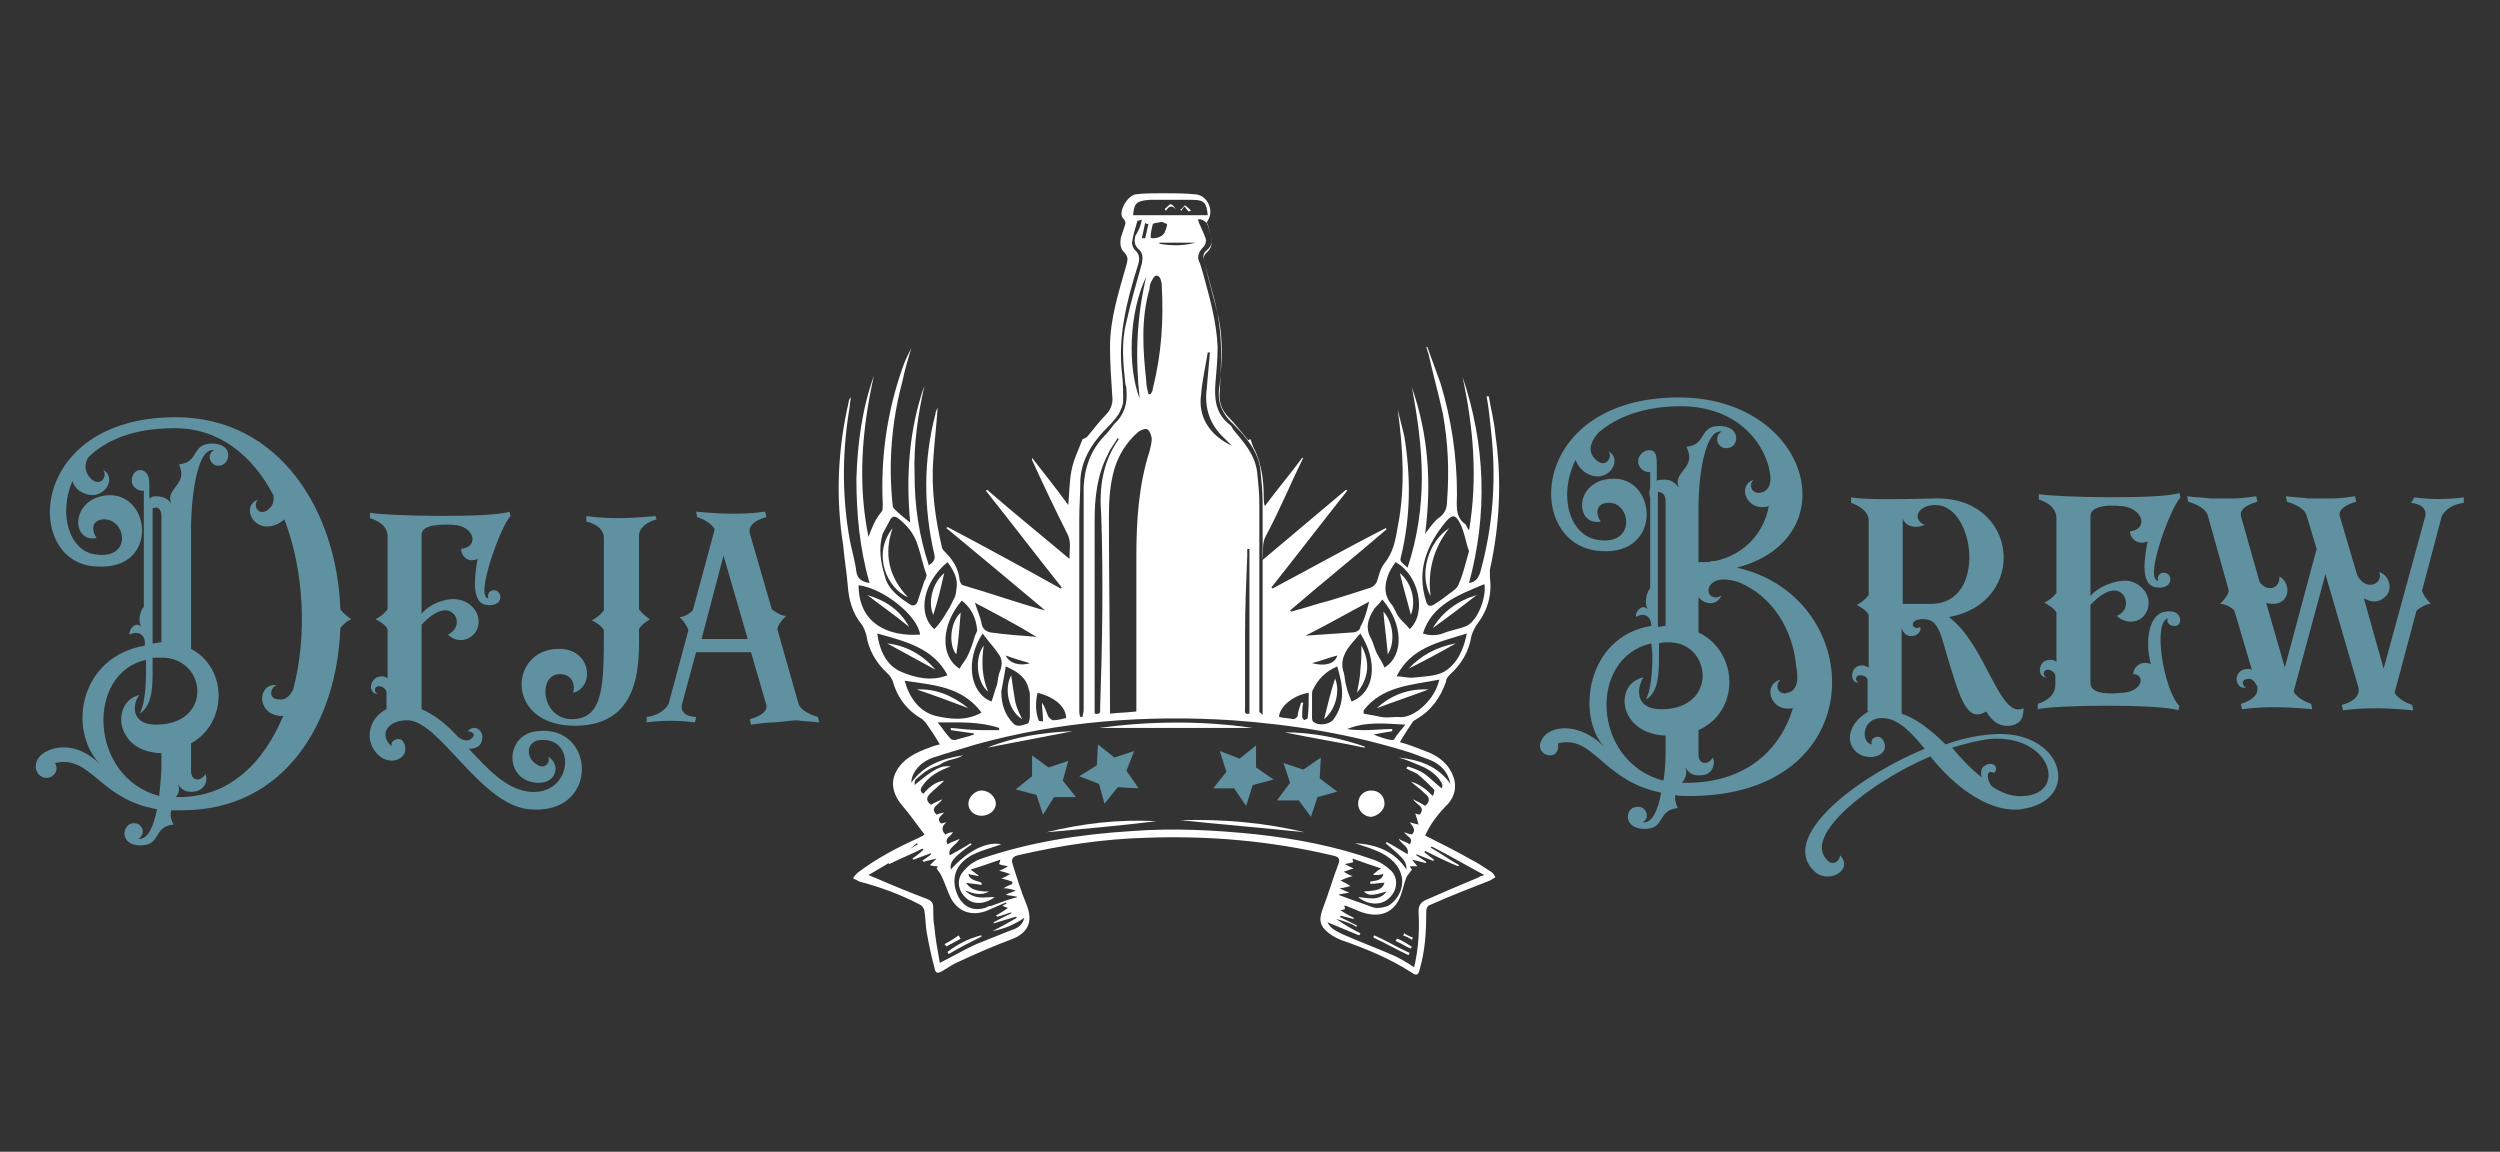 <?xml version="1.0" encoding="utf-8"?>
<!-- Generator: Adobe Illustrator 27.9.0, SVG Export Plug-In . SVG Version: 6.00 Build 0)  -->
<svg version="1.1" id="Layer_1" xmlns="http://www.w3.org/2000/svg" xmlns:xlink="http://www.w3.org/1999/xlink" x="0px" y="0px"
	 viewBox="0 0 227.7 104.9" style="enable-background:new 0 0 227.7 104.9;" xml:space="preserve">
<rect x="0" y="0" width="227.7" height="104.9" fill="#333333" stroke="none"/>
<style type="text/css">
	.st0{fill:#FFFFFF;}
	.st1{fill:#6091A0;}
	.st2{fill:#1C3F47;}
</style>
<g id="jOv6T4.tif">
	<path class="st0" d="M133.8,53.1c0.6-0.1,0.8-0.4,1-0.9c1.2-4.3,1.5-8.6,1-13c-0.1-1-0.2-2-0.4-3.1c0.1,0,0.1,0,0.2,0
		c0.2,1.2,0.5,2.3,0.6,3.5c0.6,4.1,0.4,8.2-0.5,12.3c0,0.2,0,0.4,0,0.7c0.2,1.6-0.2,3-1.2,4.3c-0.2,0.3-0.4,0.7-0.5,1.1
		c-0.2,1.3-0.9,2.5-1.9,3.4c-0.2,0.2-0.4,0.4-0.4,0.7c-0.5,1.4-1.3,2.6-2.7,3.4c-0.1,0.1-0.2,0.1-0.3,0.2c-0.4,0.6-0.8,1.2-1.2,1.9
		c0.8,0.2,1.5,0.5,2.3,0.8c1.4,0.5,2.4,1.4,2.7,2.8c0.1,0.8-0.1,1.4-0.6,2c-0.9,0.9-1.6,1.8-2.1,2.9c1.4,0.7,2.8,1.4,4.2,2.2
		c0.6,0.3,1.2,0.7,1.8,1.1c0.2,0.1,0.3,0.3,0.4,0.5c-0.2,0.1-0.3,0.2-0.5,0.3c-1.8,0.7-3.6,1.4-5.4,2.2c-0.3,0.1-0.4,0.3-0.4,0.7
		c0,1.8-0.1,3.5-0.6,5.2c-0.1,0.5-0.3,0.6-0.7,0.3c-2-1.3-4.2-2.2-6.5-3c-0.5-0.2-1-0.5-1.4-0.9c-0.6-0.6-0.5-1.2-0.2-2
		c0.5-1.3,0.9-2.7,1.4-4c0.2-0.5,0-0.7-0.6-0.8c-5.5-1.3-11.1-1.8-16.8-1.6c-4,0.1-7.9,0.7-11.8,1.6c-0.4,0.1-0.6,0.3-0.5,0.7
		c0.4,1.3,0.8,2.6,1.3,3.8c0.6,1.5,0.2,2.6-1.5,3.2c-1.6,0.6-3.2,1.3-4.7,2c-0.5,0.2-0.9,0.5-1.4,0.8c-0.5,0.3-0.7,0.3-0.8-0.3
		c-0.3-1.1-0.5-2.1-0.7-3.2c-0.1-0.6-0.1-1.3-0.2-1.9c0-0.2-0.2-0.5-0.4-0.6c-1.7-0.9-3.6-1.6-5.5-2.1c-0.2-0.1-0.4-0.2-0.6-0.3
		c0.1-0.2,0.2-0.3,0.4-0.5c1.7-1.3,3.6-2.3,5.6-3.2c0.1-0.1,0.3-0.1,0.5-0.3c-0.7-0.9-1.3-1.8-2-2.6c-1.2-1.4-1.2-2.9,0.3-4.2
		c0.5-0.4,1.1-0.7,1.6-0.9c0.5-0.2,1-0.4,1.5-0.5c-0.4-0.7-0.8-1.3-1.3-2c-0.1-0.1-0.2-0.2-0.3-0.3c-1.4-0.8-2.3-2-2.7-3.5
		c-0.1-0.2-0.2-0.4-0.4-0.6c-1.1-1-1.8-2.2-2-3.6c-0.1-0.3-0.2-0.6-0.4-0.9c-0.9-1.1-1.2-2.3-1.3-3.7c-0.1-1.2-0.3-2.3-0.4-3.5
		c-0.7-4.4-0.5-8.8,0.5-13.1c0-0.2,0.1-0.3,0.2-0.4c-0.1,0.5-0.1,0.9-0.2,1.4c-0.6,3.9-0.6,7.7,0.1,11.6c0.2,1,0.5,2,0.6,2.9
		c0.1,0.6,0.5,0.9,1.2,1c-0.9-3.1-1.2-6.3-1.2-9.5c0.1-3.2,0.5-6.3,1.6-9.4c-1.1,4.9-1.5,9.8-0.5,14.7c0.3-0.8,0.6-1.6,1.2-2.3
		c0.1-0.1,0.1-0.4,0.1-0.7c-0.2-4.3,0.4-8.4,1.8-12.4c0.2-0.6,0.5-1.2,0.8-1.8c-0.3,1-0.6,2-0.8,3c-1,3.7-1.3,7.5-0.9,11.3
		c0,0.2,0.1,0.3,0.2,0.4c0.4,0.4,0.9,0.8,1.4,1.2c-0.4-4.3-0.1-8.5,1.3-12.5c-0.6,2.7-1,5.4-0.9,8.2c0,2.8,0.4,5.5,1.3,8.2
		c0.4-0.3,0.6-0.5,0.5-1c-1-4.3-1-8.6,0.1-12.8c0-0.2,0.1-0.3,0.2-0.6c-0.1,1.6-0.3,3.2-0.4,4.8c-0.2,2.7,0.2,5.4,0.8,8
		c0,0.1,0.2,0.3,0.3,0.4c0.7,0.7,1.2,1.5,1.3,2.5c0,0.2,0.2,0.5,0.3,0.5c2.4,0.7,4.7,1.5,7.1,2.2c0.1,0,0.1,0,0.4,0.1
		c-3.1-2.6-6.1-5.1-9-7.5c0,0,0,0,0.1-0.1c3.4,1.8,6.9,3.7,10.3,5.6l0.1-0.1c-2.3-2.9-4.6-5.9-6.9-8.8c0,0,0.1-0.1,0.1-0.1
		c2.4,2.1,4.9,4.1,7.5,6.3c0-0.8,0.2-1.6-0.2-2.3c-1.1-2.2-2.2-4.5-3.2-6.7c0,0,0-0.1,0-0.2c1.1,1.4,2.2,2.8,3.3,4.3
		c0.1-1.2,0.1-2.2,0.3-3.2c0.2-1,0.7-2,1-2.8c0.2-0.1,0.3-0.1,0.4-0.2c0.6-0.7,1.1-1.4,1.7-2c0.5-0.5,0.7-1.1,0.6-1.8
		c-0.1-1.5-0.2-3-0.2-4.4c0-2.6,0.8-5,1.5-7.5c0.1-0.4,0.2-0.7-0.2-1.1c-0.4-0.4-0.4-0.9-0.3-1.4c0.1-0.3,0.2-0.6,0.3-0.9
		s0.2-0.5-0.1-0.8c-0.5-0.5,0.3-2,1.1-2.2c0.8-0.1,1.7-0.1,2.5-0.1c1,0,2,0,3,0.1c1.1,0.1,1.7,1.5,1.1,2.4c-0.1,0.1-0.1,0.3,0,0.4
		c0.1,0.3,0.2,0.7,0.3,1c0.1,0.6,0.1,1.1-0.4,1.5c-0.3,0.3-0.3,0.5-0.2,0.9c0.5,2,1.2,4,1.4,6.1c0.2,1.8,0.1,3.7,0,5.6
		c-0.1,0.9,0.1,1.7,0.8,2.4c0.6,0.6,1.2,1.4,1.8,2.1c0.1-0.1,0.2-0.1,0.2-0.1c0.1,0.3,0.2,0.7,0.4,1c0.6,1.3,0.8,2.8,0.8,4.2
		c0,0.3,0,0.6,0.1,0.9c1.1-1.5,2.3-2.9,3.4-4.4c0,0,0.1,0,0.1,0c-0.5,1-1,2.1-1.5,3.2c-0.6,1.3-1.2,2.6-1.9,3.9
		c-0.4,0.7-0.2,1.4-0.3,2.2c2.6-2.2,5.1-4.3,7.6-6.4c0,0,0.1,0.1,0.1,0.1c-2.3,2.9-4.6,5.9-6.9,8.8c0,0,0.1,0.1,0.1,0.1
		c3.4-1.8,6.8-3.7,10.3-5.5c0,0,0.1,0.1,0.1,0.1c-2.9,2.5-5.9,4.9-8.8,7.4l0.1,0.1c1.2-0.3,2.3-0.7,3.5-1c1.3-0.4,2.6-0.8,3.8-1.2
		c0.2-0.1,0.4-0.3,0.5-0.5c0.2-0.6,0.3-1.2,0.7-1.7c0.8-1,1-2.1,1.2-3.3c0.7-3.5,0.5-7.1,0-10.7c0.1,0.4,0.2,0.8,0.3,1.2
		s0.2,0.8,0.3,1.2c0.6,3.7,0.6,7.3-0.3,11c-0.1,0.4-0.1,0.4,0.6,1c0.9-2.7,1.3-5.5,1.3-8.2c0-2.8-0.4-5.5-0.9-8.2
		c1.5,4.3,1.8,8.7,1.2,13.3c0.4-0.5,0.8-1.1,1.2-1.4c0.6-0.4,0.8-0.9,0.8-1.6c0.2-2.7,0.1-5.3-0.4-8c-0.4-1.8-0.9-3.6-1.3-5.4
		c-0.1-0.2-0.1-0.4-0.2-0.6c0.1,0,0.1,0,0.1,0c0.4,1.1,0.8,2.2,1.2,3.3c1,3.3,1.5,6.7,1.5,10.1c0,1-0.2,2,0.7,2.7
		c0.2,0.1,0.2,0.4,0.4,0.6c0.8-4.7,0.4-9.4-0.6-14C135.3,40.5,135.5,46.8,133.8,53.1L133.8,53.1z M90.6,81.7c-0.9,0.7-2,0.7-2.6,0.1
		c-0.8-0.7-0.9-1.8-0.2-2.5c0.4-0.5,1-0.9,1.6-1.1c4.4-1.5,8.9-2.2,13.6-2.5c3.8-0.3,7.7-0.1,11.5,0.3c3.6,0.4,7.2,1.1,10.6,2.3
		c0.6,0.2,1.2,0.6,1.6,1c0.7,0.7,0.6,1.9-0.3,2.6c-0.7,0.6-1.9,0.5-2.7-0.2c1,0.1,1.9,0.4,2.6-0.5c-1.4,0.4-1.6,0.4-2.1,0
		c1.4-0.1,1.7-0.2,1.9-0.8c-0.4,0-0.8,0.1-1.3,0.1c0-0.1,0-0.1,0-0.2c0.5-0.1,1.1-0.1,1.2-0.7c-0.3,0.1-0.6,0.1-0.9,0.1
		c0,0,0-0.1,0-0.1c0.2-0.1,0.3-0.3,0.7-0.5c-0.9-0.3-1.8-0.6-2.6-0.9c0,0.2,0,0.3,0.1,0.3c-0.2,0.1-0.4,0.1-0.8,0.2
		c0.3,0.2,0.6,0.3,0.8,0.4c-0.4,0.1-0.6,0.2-0.9,0.3c0.3,0.2,0.5,0.3,0.8,0.4c-0.4,0.1-0.7,0.2-1.1,0.4c0.4,0.2,0.6,0.3,0.9,0.5
		c-0.4,0.1-0.7,0.2-1,0.2c0.4,0.2,0.6,0.3,0.9,0.4c-0.4,0.1-0.8,0.1-1,0.2c0.8,0.3,1.6,0.6,2.5,0.9c0.3,0.1,0.7,0.3,1,0.3
		c0.4,0,0.9-0.1,1.2-0.3c0.8-0.6,1.2-1.5,1.1-2.4c-0.2-1.2-1.1-2-2.3-2.5c-0.7-0.3-1.4-0.5-2-0.7c1.9,0.1,3.6,0.7,4.7,2.4
		c0-0.7-0.1-0.9-1.9-2.4c0,0,0.1-0.1,0.1-0.1c0.6,0.3,1.2,0.7,1.9,1.1c0.2-0.7-0.6-0.9-0.8-1.4c0.3,0.2,0.7,0.3,1,0.5
		c0.4-0.6-0.3-0.7-0.5-1.1c0.3,0.1,0.5,0.2,0.7,0.2c0.4-0.4,0.1-0.7-0.2-1.1c0.3,0.1,0.4,0.1,0.8,0.2c-0.1-0.4-0.2-0.7-0.3-1
		c0.1,0,0.3,0.1,0.4,0.1c0.6-0.7-0.3-0.9-0.6-1.4c0.4,0.2,0.8,0.4,1.1,0.6c0.5-0.4,0.4-0.8,0-1.1c-0.4-0.4-0.8-0.7-1.3-1.1
		c0.8,0.2,1.4,0.7,2,1.3c0.1-0.2,0.2-0.5,0.1-0.6c-0.5-0.5-1-1-1.5-1.4c-0.3-0.2-0.7-0.3-1-0.5c0-0.1,0.1-0.1,0.1-0.2
		c0.6,0.2,1.2,0.4,1.7,0.8s0.9,0.8,1.4,1.2c0.1-0.2,0.1-0.3,0-0.5c-0.4-0.7-1.1-1.2-1.8-1.5c-0.7-0.3-1.4-0.6-2.1-0.8
		c1.9,0.2,3.6,0.8,4.7,2.4c-0.2-1.1-0.9-1.8-1.9-2.2c-0.5-0.2-1.1-0.4-1.6-0.6c-5.3-1.7-10.8-2.6-16.4-3c-7.9-0.5-15.7,0.1-23.3,2.2
		c-1.3,0.4-2.7,0.8-3.9,1.2c-1.2,0.4-2,1.4-2,2.3c1.1-1.6,2.8-2.2,4.7-2.5c-0.3,0.2-0.7,0.3-1.1,0.4c-0.4,0.1-0.8,0.3-1.1,0.5
		C84.5,70,84,70.5,83.4,71c-0.1,0.1-0.1,0.3-0.1,0.5c1.8-1.5,2.4-1.8,3.3-1.7c-1.1,0.4-2,0.9-2.6,1.8c-0.2,0.3-0.2,0.5,0.1,0.7
		c0.5-0.6,1.1-1.1,1.9-1.2c-0.4,0.4-0.9,0.8-1.3,1.2c-0.4,0.4-0.3,0.7,0.1,1c0.3-0.2,0.6-0.3,1-0.5c-0.2,0.5-1.2,0.7-0.5,1.4
		c0.2-0.1,0.3-0.1,0.7-0.2c-0.4,0.4-0.7,0.6-0.3,1c0.2,0,0.3-0.1,0.5-0.1c-0.4,0.3-0.5,0.7-0.1,1.1c0.2-0.1,0.4-0.2,0.7-0.2
		c-0.2,0.4-0.8,0.5-0.5,1.1c0.3-0.2,0.7-0.3,1.1-0.5c-0.3,0.6-1.1,0.8-0.9,1.5c0.7-0.4,1.3-0.7,1.9-1.1l0.1,0.1
		c-1.7,1.2-2,1.6-1.9,2.3c1.5-1.7,3.3-2.6,4.6-2.3c-0.8,0.3-1.7,0.5-2.5,0.9c-1.7,0.8-2.2,2.3-1.4,3.9c0.5,0.9,1.3,1.3,2.4,1
		c0.2-0.1,0.4-0.2,0.6-0.2c0.8-0.3,1.6-0.6,2.4-0.8c-0.3-0.1-0.6-0.1-1.1-0.2c0.3-0.2,0.6-0.2,0.9-0.4c-0.4-0.1-0.7-0.2-1.1-0.2
		c0.3-0.2,0.6-0.3,0.8-0.4c0-0.1,0-0.1,0-0.2c-0.3-0.1-0.6-0.2-1-0.3c0.3-0.1,0.5-0.2,0.8-0.4c-0.3-0.1-0.6-0.2-1-0.3
		c0.3-0.1,0.5-0.2,0.8-0.4c-0.4-0.1-0.6-0.1-0.8-0.2c0-0.1,0.1-0.2,0.1-0.4c-0.9,0.3-1.7,0.6-2.7,0.9c0.3,0.2,0.5,0.4,0.7,0.5
		c0,0,0,0.1,0,0.1c-0.3-0.1-0.6-0.1-0.9-0.2c0.1,0.6,0.8,0.6,1.2,0.8c0,0.1,0,0.1,0,0.2c-0.5-0.1-0.9-0.1-1.4-0.2
		c0.4,0.7,1.2,0.8,2.1,0.8c-0.8,0.4-1.4,0.2-2.2-0.1C88.8,82,89.7,81.7,90.6,81.7L90.6,81.7z M103.5,64.8c0-0.3,0-0.5,0-0.7
		c0-4.5,0-8.9,0-13.4c0-3.2,0.2-6.5,1.2-9.6c0.1-0.4,0.2-0.8,0.2-1.1c0-0.3-0.2-0.8-0.4-0.9c-0.2-0.1-0.7,0.1-0.9,0.3
		c-1,0.9-1.7,2-2.1,3.3c-0.4,1.4-0.5,2.8-0.5,4.3c0,5.8,0.1,11.7,0.1,17.5c0,0.2,0,0.3,0,0.5C102,64.9,102.7,64.9,103.5,64.8
		L103.5,64.8z M121.7,83.7C121.7,83.7,121.7,83.8,121.7,83.7c0.7,0.5,1.4,0.9,2.2,1.3c0,0.1-0.1,0.1-0.1,0.2c-1-0.4-1.9-0.8-2.9-1.2
		c0.3,0.6,0.8,0.8,1.4,1.1c1.6,0.7,3.2,1.3,4.8,2c0.6,0.3,1.1,0.6,1.7,1c0.4-1.7,0.5-3.4,0.4-5.1c0-0.5,0.2-0.8,0.6-1
		c1.6-0.7,3.2-1.4,4.9-2.1c0.1-0.1,0.2-0.1,0.5-0.2c-1.7-0.9-3.2-1.8-4.8-2.6c0,0-0.1,0.1-0.1,0.1c0.9,0.5,1.7,1.1,2.6,1.6
		c0,0-0.1,0.1-0.1,0.1c-1-0.4-2-0.9-3-1.4c0,0,0,0.1-0.1,0.1l0.9,0.7c0,0,0,0.1-0.1,0.1c-0.5-0.2-1-0.4-1.5-0.6c0,0,0,0,0,0.1
		c0.3,0.2,0.6,0.4,0.9,0.6c0,0,0,0.1-0.1,0.1c-0.4-0.1-0.7-0.2-1.2-0.3c0.2,0.2,0.3,0.4,0.5,0.6h-0.7c0.1,0.2,0.2,0.3,0.2,0.3
		c-0.2,0.3-0.4,0.5-0.5,0.7c-0.2,0.5-0.3,1-0.5,1.6c-0.6,1.7-2,2.2-3.8,1.5c-0.4-0.2-0.8-0.3-1.2-0.5c-0.1,0-0.1,0-0.2,0
		c0.1,0.1,0.1,0.2,0.1,0.3c-0.1,0-0.2,0.1-0.4,0.1c0.4,0.3,0.8,0.5,1.2,0.7c0,0,0,0.1,0,0.1c-0.4-0.1-0.8-0.2-1.2-0.3
		c0,0,0,0.1-0.1,0.1l1.6,0.8c0,0,0,0.1-0.1,0.1C123.1,84.1,122.4,83.9,121.7,83.7L121.7,83.7z M79.1,79.7c0.3,0.1,0.4,0.2,0.5,0.2
		c1.6,0.7,3.3,1.4,4.9,2c0.4,0.2,0.5,0.4,0.5,0.8c0,0.6,0,1.2,0.1,1.7c0.1,1.1,0.3,2.2,0.5,3.3c1.2-0.6,2.2-1.2,3.3-1.7
		c1-0.4,2-0.8,3-1.2c0.6-0.2,1.2-0.4,1.4-1.2c-0.9,0.6-1.8,1-2.9,1.2c0.8-0.4,1.5-0.8,2.2-1.2c0,0,0-0.1-0.1-0.1
		c-0.7,0.2-1.3,0.4-2,0.6c0,0,0-0.1,0-0.1c0.6-0.3,1.1-0.6,1.6-0.8c0,0,0-0.1,0-0.1c-0.4,0.1-0.8,0.3-1.3,0.4c0,0,0-0.1-0.1-0.1
		c0.3-0.2,0.7-0.4,1.1-0.7c-0.2-0.1-0.3-0.1-0.5-0.2c0.2-0.1,0.3-0.2,0.4-0.2c0,0-0.1-0.1-0.1-0.1c-0.5,0.2-1.1,0.5-1.6,0.7
		c-1.4,0.6-2.7,0.2-3.4-1.1c-0.3-0.6-0.5-1.3-0.8-1.9c-0.1-0.3-0.3-0.5-0.5-0.8c0,0,0.1-0.1,0.1-0.2c-0.2,0-0.4,0-0.7-0.1
		c0.2-0.2,0.3-0.3,0.6-0.6c-0.5,0.1-0.8,0.2-1.2,0.3c0,0,0-0.1-0.1-0.1c0.3-0.2,0.6-0.4,0.8-0.6c0,0,0,0,0-0.1
		c-0.5,0.2-1.1,0.4-1.6,0.6c0,0-0.1-0.1-0.1-0.1c0.3-0.2,0.7-0.5,1-0.8c0,0,0-0.1-0.1-0.1c-1,0.5-2,0.9-3,1.4c0,0-0.1-0.1-0.1-0.1
		c0.9-0.6,1.8-1.2,2.7-1.7c0,0-0.1-0.1-0.1-0.1C82.4,77.8,80.8,78.7,79.1,79.7L79.1,79.7z M133.8,50.2c-0.3-0.8-0.4-1.7-0.8-2.5
		c-0.4-0.8-0.7-0.9-1.3-0.2c-1.8,2.2-2.7,4.5-1.8,7.3c0.1,0.4,0.4,0.5,0.8,0.2c0.5-0.3,1-0.7,1.4-1c0.3-0.2,0.7-0.5,0.8-0.9
		C133.3,52.2,133.5,51.2,133.8,50.2L133.8,50.2z M84.4,52.4c-0.3-0.8-0.5-1.8-0.8-2.7c-0.3-1-0.9-1.8-1.8-2.5
		c-0.3-0.2-0.5-0.2-0.7,0.1c-0.2,0.4-0.5,0.9-0.7,1.3c-0.4,1.3-0.2,2.6,0.2,3.9c0.3,1.2,1.3,1.9,2.2,2.5c0.4,0.3,0.7,0.1,0.8-0.3
		c0.2-0.6,0.4-1.2,0.6-1.8C84.3,52.8,84.3,52.7,84.4,52.4z M109.1,20c0.2,0.6,0.5,1.1,0.7,1.7c0.1,0.2,0,0.6-0.2,0.8
		c-0.5,0.5-0.6,1-0.3,1.5c0.1,0.3,0.2,0.7,0.3,1c0.6,2.2,1.2,4.3,1.3,6.6c0,1.1-0.1,2.2-0.2,3.3c-0.1,1.4,0,2.7,1.2,3.7
		c0.2,0.1,0.3,0.3,0.4,0.5c1,1.2,2,2.3,2.2,3.9c0.1,0.9,0.2,1.9,0.2,2.8c0,6.2,0,12.4,0,18.6c0,0.1,0,0.3,0,0.4
		c0,0.1,0.1,0.1,0.3,0.3c0-0.3,0-0.5,0-0.7c0-6.2,0-12.4,0-18.6c0-1-0.1-2-0.2-3c-0.2-1.7-1.3-3-2.5-4.2c-1.1-1-1.5-2.2-1.2-3.6
		c0,0,0-0.1,0-0.1c0.2-2,0.3-3.9-0.1-5.9c-0.4-1.7-0.9-3.4-1.3-5.1c-0.1-0.4-0.2-0.8,0.2-1.1c0.5-0.4,0.5-0.8,0.4-1.3
		c-0.1-0.4-0.2-0.7-0.3-1.1C109.7,20.1,109.4,19.9,109.1,20L109.1,20z M104,20c-0.2,0.1-0.4,0.1-0.4,0.1c-0.2,0.7-0.4,1.3-0.5,2
		c0,0.2,0.1,0.4,0.2,0.6c0.6,0.5,0.5,1,0.3,1.6c-1,3.2-1.8,6.4-1.4,9.8c0.1,0.8,0.1,1.6,0.1,2.4c0,0.4-0.2,0.8-0.4,1.2
		c-0.4,0.6-0.9,1.1-1.4,1.6c-1.2,1.3-2,2.7-2.1,4.4c0,1.2-0.1,2.4-0.1,3.6c0,5.8,0,11.6,0,17.4c0,0.2,0,0.4,0.1,0.6
		c0.1,0,0.1,0,0.2,0c0-0.2,0.1-0.4,0.1-0.6c0-5.9,0-11.7,0-17.6c0-0.9,0-1.9,0-2.8c0.1-1.7,0.6-3.2,1.8-4.5c0.4-0.4,0.7-0.8,1-1.2
		c0.9-0.8,1.2-1.9,1.1-3c0-0.2,0-0.4-0.1-0.6c-0.2-1.9-0.4-3.8,0.1-5.7c0.4-1.8,0.9-3.5,1.4-5.3c0.1-0.5,0.1-1-0.3-1.3
		c-0.4-0.4-0.4-0.7-0.3-1.2C103.7,21,103.9,20.6,104,20L104,20z M101.9,40c0,0-0.1-0.1-0.1-0.1c-0.3,0.5-0.7,1-0.9,1.5
		c-1,1.9-1.2,4-1.2,6c0,5.7,0,11.3,0,17c0,0.2,0,0.4,0,0.6c0.6,0.1,0.5-0.2,0.5-0.5c0.2-5.9,0.3-11.7,0.1-17.6
		C100.1,44.5,100.4,42.1,101.9,40z M104.6,35.9c0.1,0,0.2,0,0.2,0c0.1-0.2,0.2-0.3,0.2-0.5c0.8-3.2,1-6.3,0.8-9.6
		c0-0.1-0.1-0.3-0.1-0.4c-0.2-0.4-0.5-0.4-0.7,0c-0.2,0.3-0.3,0.6-0.3,0.9c-0.8,2.8-0.6,5.6-0.3,8.4
		C104.4,35.1,104.5,35.5,104.6,35.9L104.6,35.9z M82.4,62c0.4,1.5,1.3,2.8,2.8,3.2c1.3,0.3,2.8,0.5,4.2-0.3
		C87.6,62.5,85,62.4,82.4,62z M124.2,64.7c0,0.1,0,0.2,0,0.3c0.6,0.1,1.1,0.2,1.6,0.3c0.5,0.1,1,0,1.5,0c0.7,0.1,1.3-0.2,1.9-0.6
		c0.9-0.7,1.6-1.6,1.9-2.8C128.5,62.4,125.9,62.5,124.2,64.7L124.2,64.7z M86.3,61.5c-1.3-2.5-3.9-3.1-6.4-3.8
		c0.2,1.5,0.8,2.9,2.2,3.5C83.3,61.7,84.8,62.1,86.3,61.5z M133.6,57.7c-2.6,0.8-5.1,1.3-6.4,3.9c0.6,0,1.1,0.2,1.7,0.1
		c0.9-0.1,1.8-0.1,2.6-0.5C132.7,60.5,133.3,59.2,133.6,57.7z M83.8,57.8c-0.2-1.7-3.3-4.2-5.6-4.5C78.2,56.8,80.9,58,83.8,57.8z
		 M135.2,53.2c-2.4,1-4.8,1.9-5.6,4.5c0.6,0.2,1.2,0.2,1.8,0c0.7-0.3,1.5-0.4,2.2-0.7C134.6,56.5,135.4,54.4,135.2,53.2L135.2,53.2z
		 M86.3,51.2c-2.2,1.8-2.8,4.7-1.2,6.1c0.3-0.3,0.6-0.7,0.8-1c0.3-0.5,0.7-1.1,0.9-1.6c0.2-0.3,0.3-0.7,0.3-1
		C87.3,52.8,86.9,52,86.3,51.2L86.3,51.2z M87.6,54.7c-1.9,2.2-2,5.1-0.2,6.2c0.2-0.4,0.5-0.7,0.7-1.1c0.3-0.6,0.5-1.2,0.7-1.9
		c0.1-0.2,0.2-0.4,0.2-0.5C88.9,56.3,88.5,55.4,87.6,54.7z M128.4,57.3c1.6-1.5,0.8-5-1.3-6.1c-0.2,0.3-0.4,0.6-0.6,1
		c-0.4,1-0.5,1.9,0.2,2.8c0.3,0.3,0.4,0.8,0.7,1.2C127.7,56.6,128.1,56.9,128.4,57.3L128.4,57.3z M125.9,54.6
		c-0.2,0.3-0.5,0.6-0.7,0.8c-0.6,0.9-0.9,1.8-0.3,2.8c0.2,0.4,0.3,0.9,0.5,1.3c0.2,0.4,0.5,0.8,0.7,1.3
		C127.9,59.7,127.8,56.8,125.9,54.6L125.9,54.6z M123.9,57.7c-0.3,0.3-0.5,0.6-0.7,0.8c-0.7,0.8-1.2,1.7-0.8,2.8
		c0.1,0.4,0.1,0.8,0.2,1.1c0.1,0.5,0.3,1,0.5,1.5C125.3,63,125.5,60.2,123.9,57.7L123.9,57.7z M89.5,57.7c-1.6,2.4-1.2,5.4,0.8,6.2
		c0.2-0.5,0.3-1,0.5-1.5c0.1-0.4,0.1-0.9,0.3-1.3c0.2-0.6,0.2-1.1-0.2-1.6C90.5,58.9,90,58.4,89.5,57.7z M121.8,60.7
		c-1,0.4-1.8,1.2-2.2,2.1c-0.1,0.1-0.1,0.3-0.1,0.5c0,0.7,0,1.4,0,2c0,0.2,0,0.4,0.2,0.5c0.4,0.3,1.3,0.2,1.7-0.2
		C122.6,64,122.3,62.4,121.8,60.7L121.8,60.7z M91.6,60.7c-0.1,0.8-0.3,1.6-0.4,2.3c0,1.1,0.3,2.1,1.1,2.9c0.4,0.4,0.9,0.1,1.3,0
		c0.1,0,0.2-0.4,0.2-0.7c0-0.6,0-1.2,0-1.8c0-0.2,0-0.4-0.1-0.6C93.5,61.8,92.8,61.2,91.6,60.7z M103.2,19.6h6.8
		c-0.1-1.1-0.3-1.4-1.4-1.4c-1.3,0-2.6,0-3.9,0C103.5,18.3,103.3,18.5,103.2,19.6z M113.8,65V50h-0.2c0,0.2,0,0.4,0,0.6
		c-0.1,2.4-0.2,4.8-0.2,7.2c0,2.2,0,4.5,0,6.7C113.4,64.8,113.3,65.1,113.8,65L113.8,65z M124.7,54.8c-1.9,1-3.8,2.1-5.8,3.1
		c1.5-0.1,2.9-0.2,4.3-0.3c0.3,0,0.7-0.2,0.7-0.5C124.3,56.4,124.5,55.6,124.7,54.8L124.7,54.8z M94.4,58C94.4,58,94.4,58,94.4,58
		c-1.8-1.1-3.7-2.1-5.6-3.1c0.2,0.7,0.5,1.3,0.6,1.9c0.1,0.5,0.4,0.7,0.8,0.8C91.6,57.8,93,57.9,94.4,58z M103.8,36.3
		c-0.4-3.7-0.3-7.3,0.6-11.1C102.8,28.5,102.7,33.5,103.8,36.3z M86.6,66.5c0-0.1,0-0.2,0-0.2c1,0.1,1.9,0.2,2.9,0.2
		c0.5,0,1,0,1.5,0v-0.2c-1.8-0.6-3.6-0.5-5.6-0.5c0.5,0.6,0.8,1.1,1.2,1.5c0.1,0.1,0.3,0.1,0.4,0.1c0.6-0.2,1.2-0.3,1.7-0.5
		c0,0,0-0.1,0-0.1C88,66.7,87.3,66.6,86.6,66.5L86.6,66.5z M94.5,63.1c-0.2,0.9-0.2,1.7,0.1,2.5c0,0.1,0.3,0.1,0.4,0.1
		c0-0.6-0.1-1.2-0.1-1.7c0.3,0.4,0.4,0.9,0.6,1.3c0.1,0.1,0.3,0.3,0.4,0.3c0.4,0,0.8-0.1,1.2-0.2C97.1,64.4,96.1,63.5,94.5,63.1
		L94.5,63.1z M118.5,64c0,0,0.1,0,0.2,0c-0.1,0.4-0.1,0.9-0.1,1.3c0,0.1,0.1,0.2,0.2,0.3c0.1-0.1,0.3-0.1,0.3-0.2
		c0.1-0.8,0.1-1.5,0.1-2.3c-1.4,0.2-2.7,1.3-2.7,2.2c0.4,0.1,0.8,0.1,1.3,0.2c0.1,0,0.3-0.1,0.4-0.3C118.2,64.8,118.4,64.4,118.5,64
		L118.5,64z M128,66c-1.9-0.1-3.6-0.3-5.3,0.4c0.5,0.1,1.1,0.1,1.6,0.1c0.8,0,1.6-0.1,2.5-0.1c0,0.1,0,0.1,0,0.2
		c-0.6,0.1-1.2,0.2-1.7,0.3c0.5,0.2,1,0.4,1.6,0.5c0.1,0,0.3,0,0.3-0.1C127.3,66.8,127.7,66.4,128,66L128,66z M110.2,32.1
		c-0.1,0-0.1,0-0.2,0c-0.2,1.3-0.5,2.5-0.6,3.8c-0.3,2,0.7,3.7,2.8,4.7c-0.3-0.3-0.5-0.5-0.7-0.7c-1.3-1.2-1.8-2.7-1.6-4.4
		C110,34.4,110.1,33.3,110.2,32.1z M105.8,20.2c-0.3,0.1-0.7,0.1-0.8,0.2c-0.1,0.4-0.2,0.8-0.2,1.2c0,0.2,0.8,0.1,1.1-0.2
		c0.1-0.1,0.2-0.2,0.2-0.3c0.1-0.2,0.2-0.5,0.2-0.7C106.3,20.4,106,20.3,105.8,20.2L105.8,20.2z M121.8,59.7
		c-0.8,0.2-1.5,0.5-2.3,0.7C120.6,60.7,121.6,60.5,121.8,59.7z M105.6,22.1c0,0,0,0.1,0,0.1c1.1,0.2,2.2,0.2,3.3-0.1H105.6
		L105.6,22.1z M91.6,59.7c0.3,0.7,1.3,1,2.2,0.7C93.1,60.2,92.4,60,91.6,59.7z M104.6,20.4c-0.1,0-0.2,0-0.3-0.1
		c-0.1,0.5-0.2,0.9-0.3,1.4c0.1,0,0.2,0,0.3,0C104.4,21.3,104.5,20.8,104.6,20.4L104.6,20.4z"/>
	<path class="st0" d="M89.4,74.3c-0.7,0-1.2-0.5-1.2-1.1c0-0.6,0.6-1.2,1.2-1.2c0.7,0,1.3,0.6,1.3,1.2
		C90.7,73.8,90.1,74.3,89.4,74.3L89.4,74.3z"/>
	<path class="st0" d="M123.7,73.2c0-0.7,0.5-1.2,1.2-1.2c0.7,0,1.2,0.5,1.2,1.2c0,0.6-0.6,1.1-1.2,1.2
		C124.3,74.4,123.7,73.9,123.7,73.2z"/>
	<path class="st0" d="M100.1,66.3c4.4-0.6,9.2-0.7,14,0C114.1,66.3,100.1,66.3,100.1,66.3z"/>
	<path class="st0" d="M118.8,75.8c-3.8-0.4-7.5-0.7-11.3-1.1C111.3,74.6,115.1,74.9,118.8,75.8z"/>
	<path class="st0" d="M95.3,75.8c3.3-0.8,6.6-1.2,10-1C102,75.2,98.7,75.5,95.3,75.8z"/>
	<path class="st0" d="M89.9,68.1c2.5-1,5.1-1.4,7.8-1.5C95.1,67.1,92.5,67.6,89.9,68.1z"/>
	<path class="st0" d="M117,66.7c2.5,0,5,0.5,7.3,1.3c0,0,0,0.1,0,0.1C121.9,67.6,119.4,67.2,117,66.7z"/>
	<path class="st0" d="M125.2,85.2c1.1,0.5,2.1,1.1,3.2,1.6c-0.1,0.1-0.1,0.2-0.1,0.2c-1.1-0.5-2.1-1.1-3.2-1.6
		C125.1,85.3,125.1,85.2,125.2,85.2z"/>
	<path class="st0" d="M128.5,86.4c-0.5-0.2-0.9-0.5-1.4-0.7c0.1-0.1,0.1-0.2,0.2-0.2c0.5,0.2,0.9,0.5,1.4,0.8
		C128.6,86.2,128.5,86.3,128.5,86.4z"/>
	<path class="st0" d="M128.6,85.6c-0.3-0.2-0.5-0.3-0.8-0.4l0.1-0.2c0.3,0.2,0.5,0.3,0.8,0.4C128.7,85.4,128.6,85.5,128.6,85.6
		L128.6,85.6z"/>
	<path class="st0" d="M89.4,85.3c-1,0.5-2,1-3,1.6c0-0.1-0.1-0.1-0.1-0.2c0.9-0.7,1.9-1.2,3-1.5C89.4,85.2,89.4,85.2,89.4,85.3
		L89.4,85.3z"/>
	<path class="st0" d="M87.5,85.5c-0.4,0.2-0.9,0.5-1.3,0.7c-0.1-0.1-0.1-0.2-0.2-0.2c0.4-0.2,0.9-0.5,1.3-0.8
		C87.4,85.3,87.4,85.4,87.5,85.5z"/>
	<path class="st0" d="M132,48.1c-1.4,1.8-2,3.8-1.7,6.2C129.2,52.3,130.1,49.3,132,48.1z"/>
	<path class="st0" d="M82.7,54.4c-1.9-0.8-3.3-3.9-1.4-6.3C80.5,50.4,80.9,52.5,82.7,54.4z"/>
	<path class="st0" d="M83.5,62.8c1.8-0.1,3.3,0.6,4.7,1.7C86.6,63.9,85,63.3,83.5,62.8z"/>
	<path class="st0" d="M130.1,62.8c-1.6,0.6-3.1,1.1-4.7,1.7C126.7,63.3,128.3,62.7,130.1,62.8z"/>
	<path class="st0" d="M85.2,61c-1.5-0.8-2.9-1.6-4.4-2.4C82.6,58.8,84.1,59.7,85.2,61z"/>
	<path class="st0" d="M132.6,58.6c-1.4,0.8-2.9,1.6-4.3,2.3C129.4,59.7,130.9,58.9,132.6,58.6z"/>
	<path class="st0" d="M79,54.2c1.7,0.5,3,1.4,3.8,2.9C81.6,56.1,80.3,55.2,79,54.2z"/>
	<path class="st0" d="M134.5,54.2c-1.3,1-2.6,2-4,3C131.4,55.7,132.8,54.7,134.5,54.2z"/>
	<path class="st0" d="M85,56c-0.5-1.1-0.1-2.9,1-3.8C85.7,53.5,85.4,54.8,85,56z"/>
	<path class="st0" d="M87.5,55.8c-0.1,1.2-0.2,2.6-0.4,3.8C86.4,58.8,86.5,56.7,87.5,55.8z"/>
	<path class="st0" d="M127.5,52.2c1.1,0.9,1.5,2.6,1,3.8C128.2,54.8,127.8,53.5,127.5,52.2z"/>
	<path class="st0" d="M126.4,59.6c-0.1-1.3-0.3-2.6-0.4-3.9C126.9,56.7,127.1,58.5,126.4,59.6z"/>
	<path class="st0" d="M124,58.8c0.8,1.5,0.7,2.9-0.4,4.3c0.1-0.7,0.3-1.4,0.3-2.1C124,60.2,124,59.5,124,58.8z"/>
	<path class="st0" d="M90,63c-1-0.8-1.3-3-0.4-4.2C89.4,60.2,89.4,61.6,90,63z"/>
	<path class="st0" d="M121.6,61.8c0.5,1.2,0,2.9-1,3.7C120.9,64.3,121.2,63,121.6,61.8z"/>
	<path class="st0" d="M93.1,65.5c-1.2-0.7-1.7-2.7-1-4c0.1,0.7,0.2,1.4,0.3,2C92.5,64.3,92.8,64.9,93.1,65.5z"/>
	<path class="st0" d="M108.3,19.3c-0.1-0.1-0.3-0.3-0.4-0.5c-0.1,0.1-0.2,0.2-0.3,0.4c0,0-0.1-0.1-0.1-0.1c0.2-0.1,0.4-0.4,0.4-0.4
		c0.2,0.1,0.4,0.3,0.6,0.5C108.4,19.2,108.3,19.2,108.3,19.3L108.3,19.3z"/>
	<path class="st0" d="M106.1,19c0.2-0.1,0.4-0.4,0.5-0.4c0.2,0,0.4,0.3,0.5,0.5c-0.3-0.4-0.6-0.4-0.9,0.1
		C106.2,19.2,106.1,19.1,106.1,19L106.1,19z"/>
</g>
<path class="st1" d="M153.6,72.5c-0.4,0-0.7,0-1-0.1c-0.1,0.3,0,0.7,0.2,1.2c-1.9,0.2-1.1,1.9-3,1.9c-2,0-1.8-1.9-0.8-2
	c0.9-0.2,1.4,1,0.6,1.4c0.9,0.1,1.4-1.1,1.7-2.7c-5.4-1.1-6.1-5.3-9.4-4.5c0.3,1.9-2.6,1.1-1.3-0.6c0.9-1.1,3.4-1.2,5.5,0.9
	c-2.5-2.7-1.7-10,4.3-11V57c0-0.8-0.6-1.3-1.4-0.8c-0.1-0.4,0.5-1.3,1.1-0.7c-0.4-0.5-0.1-1.7,0.2-1.9v-8.3c-0.1-0.2-0.1-0.6,0-0.9
	v-1.4h-0.1c-0.5,0-1-0.4-1-1c0-0.5,0.5-1,1-1s0.7,0.3,0.7,1.2v1.6c0.1-0.1,0.2-0.1,0.4-0.1c0.8-0.1,1.2,0.2,1.6,0.7
	c-0.6-1.5,1.7-1.7,0.7-3.7c1.9-0.2,1.1-1.9,3-1.9c2,0,1.8,1.9,0.8,2c-0.9,0.2-1.4-1-0.6-1.5c-1.6-0.2-2.1,4.5-2.1,6.7v5.2
	c0.2,0,0.5,0,0.7,0c0.2,0,0.3,0,0.5-0.1c0.1,0,0.2,0,0.3,0c2.8-0.6,4.5-2.7,4.9-5c-1.9,0.6-3-1.8-1.4-2.4c-0.5,0.5-0.1,1.5,0.9,1.1
	c0.9-0.4,0.7-1.6,0.4-2.6v0c-0.9-2.8-3.6-5.2-7.9-5.2c-3.4,0-5.9,1-7.5,2.4v0c-1,1.1-0.9,2-0.1,2.6c0.8,0.6,1.4-0.4,1-0.9
	c1.4,0.8-0.1,3.1-2,2c-0.5-0.3-0.8-0.7-1-1.2c-1.6,3.2-0.6,7,2.2,7.3c3.4,0.4,2.8-3.6,0.7-3.4c-1.2,0.1-1,1.2-0.6,1.7
	c-2.4,0.5-2.5-3.9,1.2-3.9c3.9,0,4.4,6.9-1.1,6.6c-7.2-0.3-6.8-14,7-14c11.9,0,15.5,12.8,5.3,15.5C170.2,54.4,170.7,72.7,153.6,72.5
	L153.6,72.5z M150.4,58.6c-5.8,1.3-5.4,10.8,1.1,12.5c0.2-1.1,0.2-2.1,0.2-2.9V67c-4.4-0.2-4.7-4.8-2-5.3c-0.6,0.8-0.9,2.9,1.6,2.9
	c5.2,0,4.6-6,0.8-6.1c-0.4,0-0.7,0-1,0.1v1c0,1.6,0,3.5-1.2,4.1c0.6-1,0.6-3.5,0.6-4.1L150.4,58.6L150.4,58.6z M151,57.1
	c0.2,0,0.5-0.1,0.7-0.1V45.6c0-0.6-0.4-0.8-0.7-0.8V57.1L151,57.1z M163.3,64.5c-2.1,0.4-2.8-2.2-1.1-2.6c-0.6,0.4-0.3,1.5,0.6,1.2
	c1-0.2,1-1.4,0.8-2.4l0,0c-0.3-3.3-2.1-6.4-5.3-7.7c-1-0.3-2.1-0.4-2.6,0.4c-0.4,0.9,0.6,1.3,1.1,0.8c-0.4,1-1.5,0.9-2.1,0.2v3.2
	c3.7,1.8,3.8,7.2,0,8.9v2.2c0,1,0.9,1,1.3,0.3c0.3,0.6-0.1,1.6-1,1.6c-0.8,0.1-1.2-0.2-1.5-0.7h0c0.2,0.6,0,1-0.3,1.4h0.4
	C159.1,71.3,162.2,68.2,163.3,64.5L163.3,64.5z"/>
<path class="st1" d="M184.1,73.7c-2,0.3-5.1-0.9-8.2-4.7c0-0.1-0.1-0.1-0.1-0.1c-5.6,2.4-11.4,7.1-9.5,9.3c0.5,0.7,1.2,0.4,1.3-0.3
	c1.3,1.4-1.2,2.7-2.4,1.4c-3.1-3,3.6-8.4,10.1-11.1c-1.6-2-2.7-2.8-3.9-2.8c-1.9,0-1.9,2.3-0.9,2.4c-0.3-0.6,0.8-1.1,1.1-0.2
	c0.6,1.5-2.3,2-3,0.2c-0.4-1,0.3-2.3,1.6-3h-0.1v-2.9c-0.1-0.3-0.4-0.4-0.7-0.4c-0.4,0-0.5,0.5-0.1,0.7c-0.9,0-0.8-1.6,0.3-1.6
	c0.2,0,0.4,0.1,0.6,0.2v-4.8c-0.2-0.4-0.7-0.7-1.1-0.9c0.4-0.2,0.8-0.5,1.1-0.9v-6.8c0-1.1-1.6-1.6-1.6-1.6v-0.5
	c1.1,0.2,3.8,0.2,7.5,0.1c7.8-0.3,8.7,9.5,1.4,10.8c3.4,2.5,4.6,9.4,6.8,8.3c0,0.7-0.1,1.4-1.2,1.6c-0.9,0.1-1.6-0.3-2.2-1.3
	c-1.8,1.1-2.4-1.3-3.6-5.2c-0.7-2.6-1-3.3-2.4-3.2c-1.1,0.1-0.7,1.1,0,0.7c0.2,0.7-1,1.2-1.5,0.5c-0.1-0.1-0.1-0.2-0.2-0.4v7.8
	c1.2,0.4,2.5,1.3,4,2.8c1.4-0.5,2.8-0.8,4-0.9C187.9,66.2,189.8,72.9,184.1,73.7L184.1,73.7z M173.3,47.1V55c0,0,1.7,0,2.6,0
	c5.1,0,4-9,0.4-9c-1.8,0-2.1,1.4-1,1.8C174.2,48.3,173.3,47.7,173.3,47.1L173.3,47.1z M181.3,67.3c-1,0.1-2.2,0.4-3.5,0.8
	c0.9,1.1,1.8,2,2.7,2.7c-0.1-0.4-0.1-0.8,0.2-1c0.7-0.6,1.5,0.1,0.9,0.6c-0.7-0.4-0.7,0.6-0.2,1.2c1,0.7,2,1,3,0.9
	C188.3,72.2,186.8,66.9,181.3,67.3L181.3,67.3z"/>
<path class="st1" d="M198.5,64.3l-0.1,0.4c-1.6-0.6-11.4-0.5-12.8-0.1v-0.5c0,0,1.6-0.4,1.6-1.7v-0.9c-0.1-0.3-0.4-0.5-0.7-0.5
	c-0.4,0-0.5,0.5-0.1,0.7c-0.9,0-0.8-1.6,0.3-1.6c0.2,0,0.4,0,0.6,0.2v-4.5c-0.2-0.4-0.7-0.7-1.1-0.9c0.4-0.2,0.8-0.5,1.1-0.9v-6.8
	c0-1.3-1.6-1.7-1.6-1.7v-0.5c1.4,0.3,11.2,0.5,12.8-0.1l0.1,0.4c-0.9,0.9-3.4,7.6-2,7.6c-0.2-0.3,0.1-0.9,0.7-0.7s0.6,1.5-0.9,1.3
	c-1.6-0.2-1-3-0.8-4.2c-0.8,0.4-1.6-0.2-1.6-0.9c1.7-0.2,1.2-2.1-0.7-2.3s-2.9,0.2-2.9,0.9v7.3c0.6-0.8,2.2-1.5,3.4-1.4
	c1.3,0.2,2.2,1.4,1.8,2.6c-0.4,1.2-1.8,1.5-2.8,0.6c1.1-0.5,0.9-1.5,0.6-1.9c-0.8-1-2.2,0-3,0.9v7.1c0,0.8,1,1.1,2.9,0.9
	c1.9-0.1,2.1-1.7,1-1.7c0-0.7,0.8-1.3,1.6-0.9c-0.6-2.3-0.1-4.7,1.4-4.8c1.5-0.2,1.5,1.2,0.9,1.3s-1-0.4-0.7-0.7
	C196,56.6,197.1,62.9,198.5,64.3L198.5,64.3z"/>
<path class="st1" d="M219.9,45.3c1.5,0.2,3,0.2,4.5,0l0,0.5c0,0-1.4,0.1-2,1.2l-1.8,6.8c0.1,0.4,0.5,0.9,0.8,1.2
	c-0.4,0-0.9,0.3-1.3,0.6l-2,7.5c0.5,0.8,1.6,1.1,1.6,1.1l0.1,0.5c-2.1-0.2-4.3-0.3-6.4,0l-0.1-0.5c0,0,1.8-0.4,1.5-1.6l-3-10.3
	L208.9,63c0.5,0.8,1.6,1.1,1.6,1.1l0.1,0.5c-2.1-0.2-4.3-0.3-6.4,0l-0.1-0.5c0,0,1.6-0.4,1.5-1.4c0,0,0-0.1,0-0.1v-0.1l-0.1-0.1
	c-0.2-0.5-0.6-0.7-1-0.5c-0.4,0.1-0.2,0.7,0.1,0.7c-0.9,0.3-1.3-1.2-0.3-1.6c0.3-0.1,0.6-0.1,0.8,0l-1.6-5.4
	c-0.4-0.4-0.9-0.6-1.3-0.6c0.3-0.3,0.7-0.7,0.8-1.2l-1.9-6.8h0c-0.2-0.9-1.8-1.3-1.8-1.3l-0.1-0.5c0.7,0.1,1.4,0.1,2.1,0.2h2.1
	c0.7,0,1.4-0.1,2.1-0.2l0.1,0.5c0,0-1.7,0.4-1.5,1.3l1.7,6c0.7,1,1.9,0.6,1.8-0.5c1,0.5,1.1,2.3-0.4,2.5c-0.3,0-0.6,0-0.8-0.1
	l1.7,5.9l2.9-10.8l-0.9-3h0c-0.2-0.9-1.8-1.3-1.8-1.3l-0.1-0.5c0.7,0.1,1.4,0.1,2.1,0.2h2.1c0.7,0,1.4-0.1,2.1-0.2l0.1,0.5
	c0,0-1.7,0.4-1.5,1.3l1.6,5.4c0.8,1.5,2.4,0.8,2-0.3c1,0.3,1.5,2,0,2.6c-0.5,0.2-1,0-1.4-0.2l1.8,6.4l3.8-13.9
	c0.2-1.1-1.3-1.2-1.3-1.2L219.9,45.3L219.9,45.3z"/>
<path class="st1" d="M31,57.2c-0.3,8.5-5,16.6-14.4,16.6c-0.4,0-0.7,0-1,0c-0.1,0.3-0.1,0.7,0.2,1.3c-1.9,0.2-1.1,1.9-3,1.9
	c-1.9,0-1.7-1.8-0.8-2c0.9-0.2,1.4,0.9,0.6,1.4c0.9,0.1,1.4-1.2,1.7-2.7c-5.3-0.9-6-5-9.3-4.2c0.6,0.9-0.7,1.9-1.5,1
	c-0.4-0.5-0.3-1.2,0.2-1.7c1-0.9,3.3-1.3,5.4,0.8c-3-3.2-1.8-9.8,4.1-10.8v-0.2c0-0.8-0.6-1.2-1.4-0.8c-0.1-0.4,0.5-1.3,1.1-0.7
	c-0.4-0.5-0.1-1.6,0.2-1.8V44.7h-0.1c-0.5,0-1-0.4-1-0.9c0-1.3,1.6-1.4,1.6,0.2v1.4c0.2-0.1,0.3-0.2,0.5-0.2c0.8,0,1.2,0.2,1.5,0.7
	c-0.6-1.5,1.6-1.7,0.7-3.6c1.9-0.2,1.1-1.9,3-1.9c2,0,1.7,1.8,0.8,2c-0.9,0.2-1.4-1-0.6-1.4c-1.7-0.3-2.1,5.1-2.1,7h0v11.1
	c3.4,1.8,3.3,6.8,0,8.6v2.5c0,1,0.9,1,1.3,0.3c0.3,0.6-0.1,1.5-1,1.6c-0.8,0.1-1.2-0.2-1.5-0.7c0.2,0.5,0.1,0.9-0.2,1.2h0.3
	c4.6,0,7.7-3.1,9.5-7.4c-0.1,0-0.3,0-0.4,0c-2.1-0.3-1.9-3-0.2-2.8c-0.6,0.2-0.8,1.3,0.2,1.3c0.6,0.1,1-0.3,1.3-0.9
	c1.3-4.9,1-10.8-0.8-15.5c-0.2,0.2-0.5,0.4-0.8,0.5c-2,0.8-3.2-1.7-1.6-2.3c-0.5,0.5,0,1.5,0.8,1c0.5-0.3,0.7-0.8,0.6-1.4
	c-1.9-3.6-4.9-6.1-9-6.1c-3.8,0-6.3,1.1-7.9,2.7c-0.4,0.8-0.2,1.5,0.4,2c0.8,0.6,1.4-0.3,1-0.9c1.4,0.8-0.1,3.1-2,2
	c-0.4-0.2-0.7-0.6-0.8-1c-1.3,3-0.3,6.4,2.1,6.7c3.4,0.5,2.8-3.3,0.7-3.2c-1.2,0.1-1,1.2-0.6,1.7c-2.4,0.5-2.4-3.8,1.2-3.9
	c3.8,0,4.4,6.8-1.1,6.5C2.1,51.5,2.4,38,16,38c9.5,0,14.7,8.6,15,17.5c0.3,0.4,0.7,0.7,1,0.9C31.7,56.5,31.3,56.8,31,57.2L31,57.2z
	 M13.3,60.1c-5.5,1.2-5.2,10.7,1.2,12.4c0.1-1,0.2-2,0.2-2.7v-1.2c-4.3-0.1-4.6-4.7-2-5.3C12.1,64,11.8,66,14.2,66
	c5.1,0,4.7-5.8,0.8-6.1c-0.4,0-0.8,0-1.1,0v1c0,1.6,0,3.4-1.2,4.1c0.6-0.9,0.6-3.4,0.6-4L13.3,60.1L13.3,60.1z M13.9,58.6
	c0.3,0,0.5-0.1,0.8-0.1V47.7h0v-0.7c0-0.7-0.4-0.9-0.8-0.7V58.6L13.9,58.6z"/>
<path class="st1" d="M48.1,73.7c-4.4-0.5-8.1-8.1-11-8.1c-1.9,0-2.6,1.4-1.4,2.4c-0.3-0.5,0.8-1.1,1.1-0.3c0.7,1.5-1.8,2.5-2.9,0.3
	c-0.6-1.2,0-2.8,1.3-3.4V63c-0.1-0.3-0.4-0.5-0.7-0.5c-0.4,0-0.5,0.5-0.1,0.7c-0.9,0-0.8-1.5,0.3-1.6c0.2,0,0.4,0,0.6,0.2v-4.5
	c-0.2-0.4-0.7-0.7-1.1-0.9c0.4-0.2,0.8-0.5,1.1-0.9v-6.7c0-1.2-1.6-1.6-1.6-1.6v-0.5c1.4,0.3,11.1,0.5,12.7-0.1l0.1,0.4
	c-0.9,0.9-3.3,7.5-2,7.5c-0.2-0.3,0.1-0.9,0.7-0.7s0.6,1.5-0.9,1.3c-1.5-0.2-1-3-0.8-4.2c-0.8,0.4-1.5-0.2-1.5-0.9
	c1.7-0.2,1.2-2.1-0.7-2.2c-1.9-0.1-2.9,0.2-2.9,0.9v7.2c0.6-0.8,2.2-1.5,3.3-1.3c1.3,0.2,2.2,1.4,1.8,2.6c-0.4,1.1-1.8,1.5-2.7,0.6
	c1-0.5,0.9-1.4,0.6-1.8c-0.8-1-2.2,0-3,0.9v7.7c1.2,0.5,2.3,1.4,3.3,2.5h0c0.6,0.5,1.1,0.4,1.4,0c0.2-0.3-0.2-0.5-0.5-0.5
	c0.7-0.8,1.7,0.1,1.2,1.1c-0.2,0.4-0.7,0.5-1.1,0.5c1.7,1.8,3.3,3.6,5.4,3.9c4,0.5,4.5-4.9,1.2-4.7C48,67.4,47.7,69,49,69.7
	c0.7,0.4,1.2-0.4,0.9-0.8c1.2,0.7,0.8,2.4-0.8,2.4c-3.2,0-3.2-4.4-0.2-4.7C54.3,65.9,54.7,74.4,48.1,73.7L48.1,73.7z"/>
<path class="st1" d="M59.8,47.3c0,0-1.6,0.4-1.6,1.5v6.7c0.3,0.4,0.7,0.7,1,0.9c-0.3,0.2-0.8,0.5-1,0.9v0c0,2.7,0.4,8.7-5.7,8.8
	c-6.5,0.1-6.2-6.9-1.7-7c3.1-0.1,3.4,3.5,1.4,4c0.2-0.6,0-1.7-1.2-1.7c-2.1,0-1.7,4.2,1.2,4.1c2.8-0.1,2.8-3.2,2.8-8.1
	c-0.2-0.4-0.7-0.7-1.1-0.9c0.4-0.2,0.8-0.5,1.1-0.9v-6.6c0-1.2-1.6-1.5-1.6-1.5v-0.5c2.1,0.3,4.2,0.2,6.3,0L59.8,47.3L59.8,47.3z"/>
<path class="st1" d="M70.5,65.8c-0.7,0-1.4,0.1-2.1,0.2l-0.1-0.5c0,0,1.7-0.4,1.5-1.3l-1.4-4.8l-5,0l-1.3,4.8
	c-0.2,1.1,1.3,1.1,1.3,1.1l-0.1,0.5c-1.5-0.2-3-0.2-4.4,0l0-0.5c0,0,1.4-0.1,2-1.2l1.8-6.7c-0.1-0.4-0.5-0.9-0.8-1.2
	c0.4,0,0.9-0.3,1.2-0.6l2-7.4c-0.5-0.8-1.6-1.1-1.6-1.1l-0.1-0.5c2.1,0.2,4.2,0.3,6.3,0l0.1,0.5c0,0-1.8,0.4-1.5,1.5l2,6.9
	c0.4,0.3,0.9,0.6,1.3,0.6c-0.3,0.3-0.7,0.7-0.8,1.2l1.9,6.7h0c0.2,0.9,1.8,1.3,1.8,1.3l0.1,0.5c-0.7-0.1-1.4-0.1-2.1-0.2L70.5,65.8
	L70.5,65.8z M63.9,58.2l4.2,0l-2.2-7.6L63.9,58.2L63.9,58.2z"/>
<polygon class="st1" points="95,74.2 94.4,72.4 92.5,71.9 94,70.7 94,68.8 95.5,69.9 97.3,69.3 96.8,71.1 98,72.6 96,72.6 "/>
<polygon class="st1" points="100.6,73.2 100.1,71.4 98.3,70.7 99.9,69.7 100,67.8 101.5,69 103.3,68.4 102.6,70.2 103.7,71.8 
	101.8,71.7 "/>
<polygon class="st1" points="119.4,74.4 118.3,72.9 116.3,72.9 117.5,71.3 116.9,69.5 118.7,70.1 120.3,69 120.2,70.9 121.8,72.1 
	120,72.6 "/>
<polygon class="st1" points="113.5,73.4 112.4,71.8 110.5,71.8 111.7,70.3 111.1,68.4 112.9,69.1 114.4,67.9 114.4,69.9 116,71 
	114.1,71.5 "/>
</svg>
